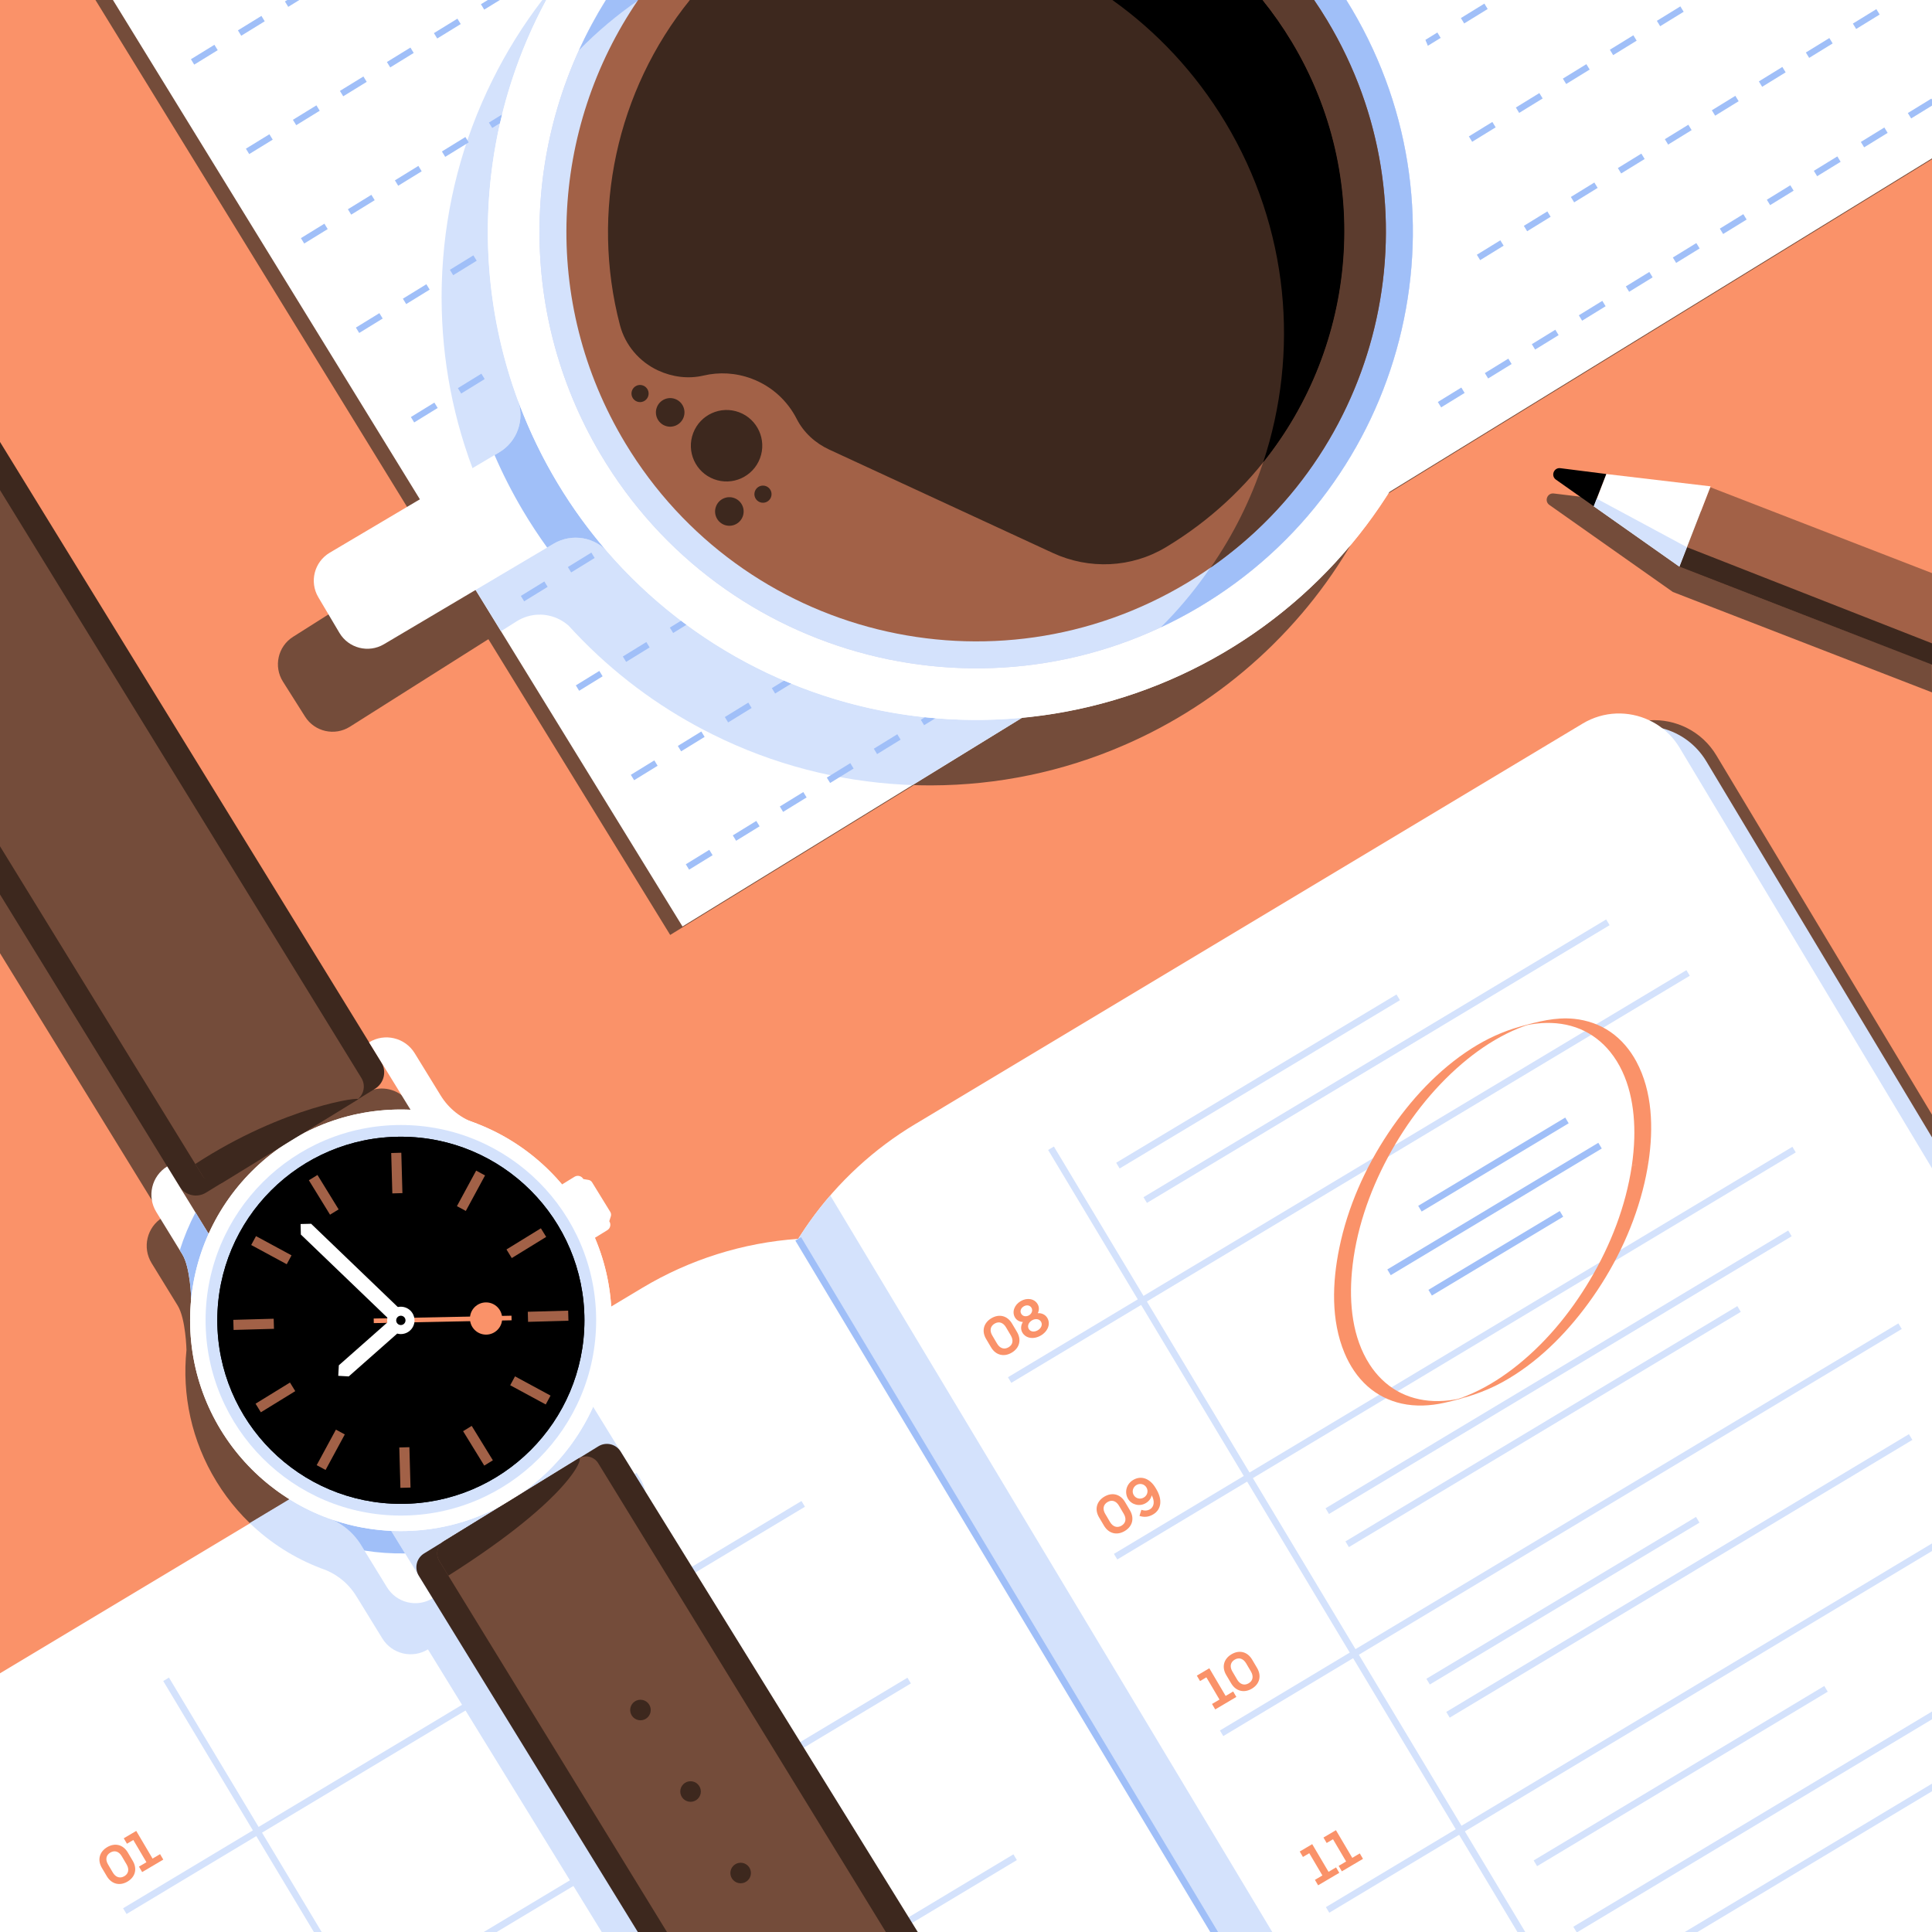 <svg width="520" height="520" viewBox="0 0 520 520" fill="none" xmlns="http://www.w3.org/2000/svg">
<path d="M520 0H0V520H520V0Z" fill="#FA9269"/>
<path d="M169.541 410.514C173.727 407.93 175.032 402.438 172.453 398.242L166.364 388.336L165.448 386.849C164.83 385.84 164.372 384.452 164.029 382.975C163.992 382.814 163.956 382.647 163.92 382.481C163.852 382.148 163.79 381.815 163.727 381.482C163.493 380.146 163.342 378.82 163.244 377.712C163.098 376.043 163.072 374.863 163.072 374.863H163.067C163.909 366.647 162.973 358.212 160.108 350.158C159.208 349.492 158.579 348.442 158.543 347.001C158.491 345.108 158.116 343.247 157.56 341.422C155.204 338.369 152.901 335.286 150.712 332.114L150.01 332.545C143.707 325.047 135.73 319.514 126.984 316.16V316.155C126.958 316.15 126.937 316.139 126.911 316.134C126.485 315.968 126.048 315.806 125.616 315.656C122.205 314.246 119.309 311.792 117.359 308.625L110.354 297.227C108.274 293.842 104.302 292.334 100.641 293.228C99.757 293.441 98.894 293.795 98.077 294.299L97.729 293.727L0 134.758V256.552L43.737 327.699C39.536 330.283 38.225 335.78 40.81 339.981L47.814 351.38C50.014 354.957 50.19 363.36 50.19 363.36V363.366C48.963 375.331 51.516 387.785 58.302 398.824C65.088 409.864 75.046 417.758 86.278 422.068C86.304 422.079 86.325 422.084 86.346 422.094C86.778 422.256 87.209 422.417 87.646 422.573C88.644 422.984 89.601 423.483 90.501 424.07C91.156 424.492 91.775 424.96 92.368 425.464C92.565 425.631 92.758 425.802 92.945 425.979C93.699 426.686 94.396 427.466 95.02 428.303C95.332 428.719 95.623 429.151 95.898 429.603L96.819 431.09L102.908 440.997C105.487 445.198 110.984 446.509 115.185 443.929L111.488 437.908L161.949 520H237.245L169.541 410.514ZM54.891 345.842L47.029 333.055C48.532 335.504 51.735 336.268 54.179 334.76L59.275 331.63L76.794 320.861C66.784 327.049 59.368 335.852 54.891 345.842ZM77.038 320.71L94.567 309.936L99.663 306.805C102.092 305.313 102.861 302.146 101.4 299.702L109.226 312.437C98.285 311.922 87.084 314.569 77.038 320.71ZM165.714 404.337C165.584 404.144 165.448 403.967 165.298 403.801C165.282 403.785 165.272 403.764 165.256 403.749C164.96 403.432 164.622 403.166 164.258 402.958C164.086 402.86 163.909 402.776 163.727 402.704C163.41 402.574 163.082 402.48 162.744 402.428C162.583 402.407 162.427 402.386 162.261 402.381C161.424 402.345 160.566 402.548 159.801 403.021L112.882 431.865C110.843 433.118 110.198 435.776 111.431 437.819L107.77 431.86L104.036 425.787C115.019 426.301 126.266 423.634 136.339 417.44C146.416 411.247 153.873 402.418 158.371 392.382L165.792 404.451C165.766 404.409 165.74 404.373 165.714 404.337Z" fill="#744C3A"/>
<path d="M520 300.019V520H0V457.766L175.276 352.586C175.687 352.341 176.098 352.097 176.509 351.858C182.697 348.265 189.244 345.384 196.03 343.252C200.548 341.827 205.176 340.735 209.872 339.986C210.023 339.96 210.174 339.939 210.33 339.919C212.935 339.513 215.556 339.222 218.197 339.035C218.249 339.029 218.296 339.024 218.348 339.024C218.358 339.019 218.374 339.019 218.384 339.019C222.997 331.646 228.561 324.958 234.915 319.119C239.725 314.688 244.998 310.747 250.64 307.361L432.666 198.125L435.178 196.617C437.928 194.963 440.924 194.069 443.919 193.871C443.919 193.871 443.919 193.871 443.924 193.871C450.996 193.409 458.073 196.82 461.968 203.315L520 300.019Z" fill="#744C3A"/>
<path d="M520 306.124V520H0V457.766L175.276 352.586L175.63 352.373C175.921 352.196 176.218 352.024 176.509 351.858C182.728 348.213 189.327 345.301 196.17 343.163C200.642 341.765 205.223 340.704 209.872 339.986C210.023 339.96 210.174 339.939 210.33 339.919C212.94 339.523 215.571 339.243 218.218 339.066C218.254 339.061 218.291 339.055 218.327 339.055C218.332 339.045 218.338 339.035 218.348 339.024C222.877 331.703 228.358 325.073 234.624 319.296C239.377 314.902 244.582 310.996 250.162 307.647L250.64 307.362L432.666 198.125C437.284 195.359 442.598 194.761 447.45 196.04C452.213 197.293 456.524 200.351 459.274 204.932L520 306.124Z" fill="#D4E2FC"/>
<path d="M326.799 520H0V450.372L172.848 346.648C185.609 338.993 199.997 334.464 214.838 333.434L218.197 339.035L218.218 339.066L326.799 520Z" fill="white"/>
<path d="M169.541 410.514C173.727 407.93 175.032 402.438 172.453 398.242L166.364 388.336L165.448 386.849C164.83 385.84 164.372 384.452 164.029 382.975C163.992 382.814 163.956 382.647 163.92 382.481C163.852 382.148 163.79 381.815 163.727 381.482C163.493 380.146 163.342 378.82 163.244 377.712C163.098 376.043 163.072 374.863 163.072 374.863H163.067C163.795 367.786 163.197 360.547 161.19 353.527L67.21 409.926C72.764 415.298 79.274 419.38 86.278 422.068C86.304 422.079 86.325 422.084 86.346 422.094C86.778 422.255 87.209 422.417 87.646 422.573C88.644 422.984 89.601 423.483 90.501 424.07C91.156 424.492 91.775 424.96 92.368 425.464C92.565 425.63 92.758 425.802 92.945 425.979C93.699 426.686 94.396 427.466 95.02 428.303C95.332 428.719 95.623 429.151 95.898 429.603L96.819 431.09L102.908 440.996C105.487 445.198 110.984 446.508 115.185 443.929L161.949 520H237.245L169.541 410.514Z" fill="#D4E2FC"/>
<path d="M520 314.449V520H326.794L214.838 333.434C215.16 332.92 215.488 332.405 215.821 331.9C216.148 331.391 216.486 330.886 216.829 330.387C217.162 329.893 217.505 329.399 217.849 328.916C217.864 328.9 217.869 328.884 217.88 328.874C221.702 323.476 226.08 318.516 230.937 314.054C235.622 309.738 240.755 305.895 246.251 302.598L425.984 194.745C431.647 191.344 438.365 191.24 443.919 193.872C443.919 193.872 443.919 193.872 443.924 193.872C445.167 194.459 446.347 195.182 447.449 196.04C449.254 197.439 450.829 199.191 452.077 201.266L520 314.449Z" fill="white"/>
<path d="M342.43 520H326.794L214.838 333.434C215.16 332.92 215.488 332.405 215.821 331.9C216.148 331.391 216.486 330.886 216.829 330.387C217.162 329.893 217.505 329.399 217.849 328.916C217.864 328.9 217.869 328.884 217.88 328.874C219.632 326.409 221.499 324.038 223.47 321.76L342.43 520Z" fill="#D4E2FC"/>
<path d="M327.839 520H325.738L214.063 333.897L215.607 332.972L327.839 520Z" fill="#A0BFF8"/>
<path d="M375.87 267.662L300.424 312.953L301.35 314.496L376.796 269.205L375.87 267.662Z" fill="#D4E2FC"/>
<path d="M432.302 247.469L307.772 322.225L308.698 323.767L433.228 249.012L432.302 247.469Z" fill="#D4E2FC"/>
<path d="M481.304 331.195L356.774 405.951L357.7 407.493L482.23 332.738L481.304 331.195Z" fill="#D4E2FC"/>
<path d="M467.61 351.544L362.127 414.866L363.053 416.408L468.537 353.086L467.61 351.544Z" fill="#D4E2FC"/>
<path d="M421.286 300.793L381.712 324.549L382.638 326.092L422.212 302.336L421.286 300.793Z" fill="#A0BFF8"/>
<path d="M430.194 307.579L373.397 341.674L374.323 343.216L431.12 309.121L430.194 307.579Z" fill="#A0BFF8"/>
<path d="M419.811 325.941L384.464 347.16L385.39 348.703L420.737 327.484L419.811 325.941Z" fill="#A0BFF8"/>
<path d="M456.487 408.278L383.912 451.845L384.838 453.387L457.413 409.82L456.487 408.278Z" fill="#D4E2FC"/>
<path d="M513.791 386.007L389.261 460.763L390.187 462.305L514.717 387.55L513.791 386.007Z" fill="#D4E2FC"/>
<path d="M491.013 453.779L412.785 500.74L413.711 502.283L491.939 455.322L491.013 453.779Z" fill="#D4E2FC"/>
<path d="M520 460.652V462.753L424.611 520H424.315L423.462 518.585L520 460.652Z" fill="#D4E2FC"/>
<path d="M453.901 261.118L271.287 370.686L272.191 372.193L454.805 262.625L453.901 261.118Z" fill="#D4E2FC"/>
<path d="M482.428 308.657L299.814 418.225L300.719 419.732L483.333 310.164L482.428 308.657Z" fill="#D4E2FC"/>
<path d="M510.957 356.195L328.343 465.763L329.247 467.27L511.861 357.702L510.957 356.195Z" fill="#D4E2FC"/>
<path d="M520 415.417V417.466L357.776 514.815L356.871 513.307L520 415.417Z" fill="#D4E2FC"/>
<path d="M520 480.069V482.123L456.883 520H453.461L520 480.069Z" fill="#D4E2FC"/>
<path d="M283.655 308.589L410.524 520H408.418L282.11 309.519L283.655 308.589Z" fill="#D4E2FC"/>
<path d="M215.723 404.002L33.13 513.613L34.056 515.156L216.649 405.545L215.723 404.002Z" fill="#D4E2FC"/>
<path d="M245.164 453.102L133.692 520H130.192L244.239 451.557L245.164 453.102Z" fill="#D4E2FC"/>
<path d="M273.692 500.64L241.431 520H237.932L272.766 499.096L273.692 500.64Z" fill="#D4E2FC"/>
<path d="M45.479 451.521L86.575 520H84.474L43.935 452.447L45.479 451.521Z" fill="#D4E2FC"/>
<path d="M164.413 327.356C164.533 326.966 164.481 326.544 164.268 326.201L159.364 318.224C159.151 317.876 158.797 317.642 158.397 317.574L157.009 317.34L156.972 317.283C156.478 316.482 155.433 316.233 154.632 316.727L149.151 320.096L157.986 334.469L163.467 331.1C164.268 330.606 164.517 329.56 164.023 328.76L163.987 328.702L164.413 327.356Z" fill="white"/>
<path d="M100.927 293.051L100.641 293.228L95.831 296.182L60.538 317.876C60.523 317.886 60.512 317.892 60.497 317.902L55.442 321.006C52.998 322.509 49.795 321.75 48.292 319.301L0 240.744V118.945L102.632 285.896C104.135 288.345 103.371 291.548 100.927 293.051Z" fill="#3D281E"/>
<path d="M97.729 293.727C97.427 294.715 96.777 295.599 95.831 296.182L60.538 317.876C60.523 317.886 60.512 317.892 60.497 317.902C58.438 319.134 55.76 318.484 54.501 316.436L0 227.776V131.908L97.271 290.144C97.958 291.262 98.082 292.562 97.729 293.727Z" fill="#744C3A"/>
<path d="M73.278 359.944L45.001 313.945C40.799 316.529 39.489 322.026 42.073 326.222L49.077 337.62C51.277 341.203 51.454 349.606 51.454 349.606L73.278 359.944Z" fill="white"/>
<path d="M51.454 349.606L73.278 359.939L52.619 326.331C50.908 329.597 49.494 333.003 48.391 336.497L49.083 337.62C51.277 341.203 51.454 349.606 51.454 349.606Z" fill="#A0BFF8"/>
<path d="M127.613 326.539L99.335 280.54C103.537 277.956 109.033 279.271 111.613 283.468L118.617 294.866C120.817 298.449 124.233 301.122 128.237 302.396L127.613 326.539Z" fill="white"/>
<path d="M142.511 350.771L170.789 396.77C174.99 394.186 176.301 388.69 173.716 384.493L166.712 373.095C164.512 369.512 164.336 361.109 164.336 361.109L142.511 350.771Z" fill="white"/>
<path d="M88.176 384.176L116.454 430.175C112.252 432.76 106.756 431.444 104.177 427.248L97.172 415.849C94.973 412.266 91.556 409.594 87.552 408.32L88.176 384.176Z" fill="white"/>
<path d="M87.542 408.314C91.546 409.594 94.962 412.266 97.162 415.844L98.077 417.336C101.686 417.908 105.352 418.168 109.028 418.106L88.171 384.176L87.542 408.314Z" fill="#A0BFF8"/>
<path d="M247.015 520H171.668L112.715 424.102C111.457 422.053 112.096 419.37 114.145 418.111L161.065 389.267C163.113 388.008 165.797 388.648 167.055 390.697L247.015 520Z" fill="#3D281E"/>
<path d="M107.895 412.09C139.227 412.09 164.627 386.69 164.627 355.358C164.627 324.026 139.227 298.626 107.895 298.626C76.562 298.626 51.163 324.026 51.163 355.358C51.163 386.69 76.562 412.09 107.895 412.09Z" fill="white"/>
<path d="M107.895 412.09C139.227 412.09 164.627 386.69 164.627 355.358C164.627 324.026 139.227 298.626 107.895 298.626C76.562 298.626 51.163 324.026 51.163 355.358C51.163 386.69 76.562 412.09 107.895 412.09Z" fill="white"/>
<path d="M107.895 407.919C136.924 407.919 160.456 384.386 160.456 355.357C160.456 326.329 136.924 302.796 107.895 302.796C78.866 302.796 55.333 326.329 55.333 355.357C55.333 384.386 78.866 407.919 107.895 407.919Z" fill="#D4E2FC"/>
<path d="M107.895 404.763C135.181 404.763 157.3 382.643 157.3 355.358C157.3 328.072 135.181 305.952 107.895 305.952C80.609 305.952 58.49 328.072 58.49 355.358C58.49 382.643 80.609 404.763 107.895 404.763Z" fill="black"/>
<path d="M107.895 404.763C135.181 404.763 157.3 382.643 157.3 355.358C157.3 328.072 135.181 305.952 107.895 305.952C80.609 305.952 58.49 328.072 58.49 355.358C58.49 382.643 80.609 404.763 107.895 404.763Z" fill="black"/>
<path d="M238.42 520H179.509L118.243 420.129C117.125 418.309 117.692 415.927 119.512 414.809L155.698 392.564C157.518 391.446 159.895 392.018 161.013 393.833L238.42 520Z" fill="#744C3A"/>
<path d="M155.698 392.563L119.512 414.809C117.692 415.927 117.125 418.309 118.243 420.123L120.676 424.086C154.43 402.724 157.347 391.549 155.698 392.563Z" fill="#3D281E"/>
<path d="M96.294 295.953L60.096 318.183C58.276 319.301 55.9 318.729 54.782 316.914L52.562 313.295C76.502 297.664 97.942 294.939 96.294 295.953Z" fill="#3D281E"/>
<path d="M85.45 316.246L83.133 317.67L88.827 326.933L91.144 325.509L85.45 316.246Z" fill="#A26147"/>
<path d="M68.904 332.703L67.61 335.095L77.173 340.269L78.467 337.877L68.904 332.703Z" fill="#A26147"/>
<path d="M62.796 355.238L62.871 357.957L73.74 357.657L73.665 354.938L62.796 355.238Z" fill="#A26147"/>
<path d="M68.784 377.804L70.208 380.121L79.471 374.426L78.047 372.11L68.784 377.804Z" fill="#A26147"/>
<path d="M85.238 394.347L87.63 395.642L92.804 386.079L90.413 384.784L85.238 394.347Z" fill="#A26147"/>
<path d="M107.772 400.457L110.491 400.382L110.191 389.514L107.472 389.589L107.772 400.457Z" fill="#A26147"/>
<path d="M130.339 394.467L132.656 393.043L126.962 383.78L124.645 385.204L130.339 394.467Z" fill="#A26147"/>
<path d="M146.886 378.015L148.18 375.623L138.617 370.448L137.323 372.84L146.886 378.015Z" fill="#A26147"/>
<path d="M152.997 355.479L152.922 352.761L142.054 353.061L142.129 355.779L152.997 355.479Z" fill="#A26147"/>
<path d="M147.006 332.915L145.582 330.598L136.319 336.292L137.743 338.609L147.006 332.915Z" fill="#A26147"/>
<path d="M130.55 316.366L128.158 315.072L122.984 324.635L125.376 325.929L130.55 316.366Z" fill="#A26147"/>
<path d="M108.013 310.261L105.294 310.336L105.595 321.205L108.313 321.13L108.013 310.261Z" fill="#A26147"/>
<path d="M109.278 353.912L107.895 355.358L106.512 356.808L80.974 332.275L80.907 329.446L83.736 329.378L109.278 353.912Z" fill="white"/>
<path d="M137.669 354.122L100.58 354.882L100.605 356.119L137.695 355.359L137.669 354.122Z" fill="#FA9269"/>
<path d="M130.822 359.216C133.217 359.216 135.158 357.274 135.158 354.879C135.158 352.484 133.217 350.542 130.822 350.542C128.427 350.542 126.485 352.484 126.485 354.879C126.485 357.274 128.427 359.216 130.822 359.216Z" fill="#FA9269"/>
<path d="M172.38 463.019C173.908 463.019 175.147 461.78 175.147 460.252C175.147 458.724 173.908 457.486 172.38 457.486C170.852 457.486 169.614 458.724 169.614 460.252C169.614 461.78 170.852 463.019 172.38 463.019Z" fill="#3D281E"/>
<path d="M185.864 484.957C187.391 484.957 188.63 483.718 188.63 482.191C188.63 480.663 187.391 479.424 185.864 479.424C184.336 479.424 183.097 480.663 183.097 482.191C183.097 483.718 184.336 484.957 185.864 484.957Z" fill="#3D281E"/>
<path d="M199.347 506.891C200.875 506.891 202.113 505.652 202.113 504.124C202.113 502.596 200.875 501.358 199.347 501.358C197.819 501.358 196.581 502.596 196.581 504.124C196.581 505.652 197.819 506.891 199.347 506.891Z" fill="#3D281E"/>
<path d="M91.042 370.303L93.865 370.464L106.912 358.935C108.794 359.45 110.77 358.41 111.384 356.538C112.018 354.604 110.968 352.524 109.039 351.889C107.104 351.255 105.024 352.305 104.39 354.234C104.203 354.806 104.166 355.389 104.25 355.945L91.198 367.474L91.042 370.303Z" fill="white"/>
<path d="M107.889 356.637C108.582 356.637 109.143 356.076 109.143 355.384C109.143 354.691 108.582 354.13 107.889 354.13C107.197 354.13 106.636 354.691 106.636 355.384C106.636 356.076 107.197 356.637 107.889 356.637Z" fill="black"/>
<path d="M439.202 313.789C437.585 324.641 433.524 335.088 427.934 344.5C422.521 353.615 415.568 362.008 407.124 368.461C403.354 371.342 399.251 373.838 394.846 375.632C393.822 376.048 392.787 376.428 391.732 376.755C391.487 376.833 391.243 376.906 390.993 376.979C395.788 375.57 394.586 376.048 393.588 376.277C393.468 376.303 393.349 376.334 393.234 376.36C392.699 376.48 392.158 376.589 391.617 376.683C389.709 377.01 387.764 377.161 385.824 377.083C382.372 376.948 378.96 376.059 375.96 374.332C372.98 372.621 370.505 370.141 368.649 367.265C363.964 360.006 363.106 350.823 363.86 342.409C364.827 331.547 368.462 320.959 373.61 311.391C378.674 301.969 385.341 293.259 393.489 286.296C397.166 283.155 401.17 280.374 405.501 278.216C407.576 277.181 409.729 276.291 411.944 275.61C412.053 275.579 412.157 275.543 412.266 275.511C412.298 275.501 412.329 275.491 412.36 275.486C412.984 275.309 412.573 275.418 411.122 275.813C410.654 275.938 410.192 276.063 409.724 276.187C409.802 276.167 409.885 276.146 409.968 276.13C410.072 276.104 410.176 276.083 410.28 276.057C410.842 275.933 411.408 275.818 411.975 275.725C412.942 275.563 413.915 275.444 414.892 275.376C418.46 275.137 422.084 275.61 425.386 277.009C428.511 278.335 431.241 280.457 433.373 283.093C438.594 289.546 440.092 298.287 439.868 306.379C439.795 308.849 439.561 311.329 439.202 313.789C439.218 313.669 441.267 313.258 441.47 313.206C442 313.066 442.536 312.92 443.066 312.769C443.144 312.749 443.716 312.629 443.721 312.577C445.026 303.654 444.792 293.836 440.43 285.719C438.745 282.578 436.405 279.781 433.462 277.747C430.555 275.74 427.154 274.57 423.649 274.217C418.652 273.717 413.878 274.976 409.11 276.312C404.498 277.602 400.166 279.599 396.131 282.167C387.083 287.934 379.595 296.067 373.672 304.949C367.427 314.314 362.731 324.87 360.469 335.92C358.582 345.139 358.186 355.326 361.878 364.171C363.288 367.546 365.336 370.682 368.082 373.121C370.687 375.435 373.859 377.026 377.255 377.775C381.056 378.612 385.013 378.399 388.794 377.551C394.202 376.345 399.469 374.712 404.336 372.034C413.556 366.964 421.257 359.294 427.44 350.859C434.132 341.733 439.27 331.344 442.12 320.382C442.79 317.808 443.326 315.203 443.716 312.572C443.7 312.691 441.657 313.102 441.449 313.154C440.918 313.295 440.383 313.44 439.852 313.591C439.78 313.617 439.213 313.731 439.202 313.789Z" fill="#FA9269"/>
<path d="M381.706 79.404V79.721C381.706 80.48 381.701 81.24 381.685 81.999C381.68 82.43 381.675 82.862 381.664 83.294C381.654 83.725 381.638 84.157 381.623 84.588C381.597 85.348 381.566 86.107 381.524 86.866C381.519 86.97 381.513 87.074 381.508 87.178C380.567 104.64 376.137 122.065 368.025 138.372C361.707 151.138 353.257 162.968 342.82 173.295C342.633 173.488 342.441 173.675 342.248 173.862C341.78 174.32 341.307 174.772 340.834 175.224C340.361 175.677 339.882 176.124 339.404 176.566C339.206 176.748 339.009 176.93 338.806 177.112C327.969 187.008 315.728 194.844 302.666 200.507C285.964 207.787 268.33 211.328 250.838 211.385H250.526C249.766 211.39 249.007 211.38 248.248 211.37C247.816 211.364 247.385 211.354 246.953 211.344C246.522 211.333 246.09 211.318 245.653 211.302C244.899 211.276 244.14 211.245 243.386 211.208C243.277 211.203 243.173 211.193 243.064 211.188C225.607 210.246 208.182 205.821 191.88 197.709C179.114 191.391 167.279 182.941 156.946 172.505L156.385 171.928C155.927 171.46 155.47 170.992 155.022 170.513C155.012 170.508 155.002 170.498 154.991 170.487L154.939 170.43C154.513 169.983 154.097 169.536 153.681 169.088C153.499 168.886 153.317 168.688 153.135 168.49C153.13 168.485 153.13 168.485 153.13 168.485C150.072 165.693 145.787 164.752 141.903 165.927C140.915 166.223 139.948 166.66 139.038 167.237L94.177 195.598C90.095 198.177 84.687 196.96 82.108 192.878L76.159 183.466C73.575 179.384 74.792 173.976 78.879 171.397L117.026 147.274L123.687 143.068C124.878 142.308 125.897 141.367 126.719 140.296C127.124 139.76 127.488 139.194 127.795 138.601C128.258 137.712 128.606 136.77 128.825 135.793C129.017 134.945 129.121 134.072 129.121 133.193C129.121 131.721 128.846 130.239 128.263 128.809C121.982 113.168 118.914 96.782 118.862 80.522C118.862 80.418 118.856 80.314 118.856 80.205C118.856 79.446 118.867 78.686 118.877 77.927C118.882 77.496 118.893 77.064 118.903 76.632C118.914 76.201 118.929 75.769 118.945 75.338C118.971 74.578 119.002 73.819 119.038 73.06C119.044 72.956 119.049 72.857 119.059 72.753C120 55.286 124.431 37.851 132.548 21.544C136.282 13.998 140.764 6.776 145.959 0H354.598C361.187 8.585 366.616 17.867 370.838 27.607C378.108 44.299 381.649 61.922 381.706 79.404Z" fill="#744C3A"/>
<path d="M520 0V42.864L180.383 251.638L25.693 0H520Z" fill="#744C3A"/>
<path d="M520 0V42.624L183.695 249.366L30.399 0H520Z" fill="white"/>
<path d="M381.706 79.404V79.721C381.706 80.48 381.701 81.24 381.685 81.999C381.68 82.43 381.675 82.862 381.664 83.294C381.654 83.725 381.638 84.157 381.623 84.588C381.597 85.348 381.566 86.107 381.524 86.866C381.519 86.97 381.514 87.074 381.508 87.178C380.63 103.47 376.714 119.73 369.6 135.086L245.617 211.302C244.873 211.276 244.13 211.245 243.386 211.208C243.277 211.203 243.173 211.193 243.064 211.188C225.607 210.246 208.182 205.821 191.88 197.709C179.114 191.391 167.279 182.941 156.946 172.505L156.385 171.928C155.927 171.46 155.47 170.992 155.022 170.513C155.012 170.508 155.002 170.498 154.991 170.487L154.939 170.43C154.513 169.983 154.097 169.536 153.681 169.088C153.499 168.886 153.317 168.688 153.135 168.49C153.13 168.485 153.13 168.485 153.13 168.485C150.072 165.693 145.787 164.752 141.903 165.927C140.915 166.223 139.948 166.66 139.038 167.237L134.841 169.889L119.844 145.496L123.687 143.068C124.878 142.308 125.897 141.367 126.719 140.296C127.124 139.76 127.488 139.194 127.795 138.601C128.258 137.712 128.606 136.77 128.825 135.793C129.017 134.945 129.121 134.072 129.121 133.193C129.121 131.721 128.846 130.239 128.263 128.809C121.982 113.168 118.914 96.782 118.862 80.522C118.862 80.418 118.856 80.314 118.856 80.205C118.856 79.446 118.867 78.686 118.877 77.927C118.882 77.496 118.893 77.064 118.903 76.632C118.914 76.201 118.929 75.769 118.945 75.338C118.971 74.578 119.002 73.819 119.038 73.06C119.044 72.956 119.049 72.857 119.059 72.753C120 55.286 124.431 37.851 132.548 21.544C136.282 13.998 140.764 6.776 145.959 0H354.598C361.187 8.585 366.616 17.867 370.838 27.607C378.108 44.299 381.649 61.922 381.706 79.404Z" fill="#D4E2FC"/>
<path d="M185.474 234.073L184.584 232.622L190.908 228.732L191.797 230.183L185.474 234.073ZM198.125 226.294L197.236 224.843L203.559 220.953L204.448 222.404L198.125 226.294ZM210.777 218.52L209.888 217.069L216.211 213.179L217.1 214.63L210.777 218.52ZM223.428 210.74L222.539 209.29L228.862 205.4L229.752 206.851L223.428 210.74ZM236.075 202.966L235.186 201.516L241.509 197.626L242.398 199.077L236.075 202.966ZM248.726 195.187L247.837 193.736L254.16 189.847L255.05 191.298L248.726 195.187ZM261.378 187.413L260.489 185.962L266.812 182.073L267.701 183.524L261.378 187.413ZM274.03 179.634L273.14 178.183L279.464 174.294L280.353 175.744L274.03 179.634ZM286.681 171.86L285.792 170.409L292.115 166.52L293.004 167.97L286.681 171.86ZM299.328 164.081L298.438 162.63L304.762 158.74L305.651 160.191L299.328 164.081ZM311.979 156.307L311.09 154.856L317.413 150.966L318.302 152.417L311.979 156.307ZM324.631 148.528L323.742 147.077L330.065 143.187L330.954 144.638L324.631 148.528ZM337.282 140.754L336.393 139.303L342.716 135.413L343.606 136.864L337.282 140.754ZM349.929 132.974L349.04 131.524L355.363 127.634L356.252 129.085L349.929 132.974ZM362.58 125.2L361.691 123.75L368.014 119.86L368.904 121.311L362.58 125.2ZM375.232 117.421L374.343 115.97L380.666 112.081L381.555 113.532L375.232 117.421ZM387.884 109.647L386.994 108.196L393.318 104.307L394.207 105.758L387.884 109.647ZM400.535 101.868L399.646 100.417L405.969 96.528L406.858 97.978L400.535 101.868ZM413.182 94.089L412.292 92.638L418.616 88.748L419.505 90.199L413.182 94.089ZM425.833 86.315L424.944 84.864L431.267 80.974L432.156 82.425L425.833 86.315ZM438.485 78.536L437.596 77.085L443.919 73.195L444.808 74.646L438.485 78.536ZM451.136 70.762L450.247 69.311L456.57 65.421L457.46 66.872L451.136 70.762ZM463.783 62.982L462.894 61.532L469.217 57.642L470.106 59.093L463.783 62.982ZM476.434 55.208L475.545 53.758L481.868 49.868L482.758 51.319L476.434 55.208ZM489.086 47.429L488.197 45.978L494.52 42.094L495.409 43.545L489.086 47.429ZM501.738 39.655L500.848 38.204L507.172 34.315L508.061 35.766L501.738 39.655ZM520 28.428L514.389 31.876L513.495 30.425L519.823 26.541L520 26.827V28.428Z" fill="#A0BFF8"/>
<path d="M170.675 209.997L169.786 208.546L176.109 204.657L176.998 206.107L170.675 209.997ZM183.326 202.223L182.437 200.772L188.76 196.883L189.65 198.333L183.326 202.223ZM195.978 194.444L195.089 192.993L201.412 189.103L202.301 190.554L195.978 194.444ZM208.63 186.665L207.74 185.214L214.064 181.324L214.953 182.775L208.63 186.665ZM221.276 178.891L220.387 177.44L226.71 173.55L227.599 175.001L221.276 178.891ZM233.928 171.111L233.038 169.661L239.362 165.771L240.251 167.222L233.928 171.111ZM246.579 163.337L245.69 161.887L252.013 157.997L252.902 159.448L246.579 163.337ZM259.231 155.558L258.342 154.107L264.665 150.218L265.554 151.669L259.231 155.558ZM271.882 147.784L270.993 146.333L277.316 142.444L278.206 143.895L271.882 147.784ZM284.529 140.005L283.64 138.554L289.963 134.665L290.852 136.115L284.529 140.005ZM297.18 132.231L296.291 130.78L302.614 126.891L303.504 128.341L297.18 132.231ZM309.832 124.452L308.943 123.001L315.266 119.111L316.155 120.562L309.832 124.452ZM322.484 116.678L321.594 115.227L327.918 111.337L328.807 112.788L322.484 116.678ZM335.13 108.899L334.241 107.448L340.564 103.558L341.453 105.009L335.13 108.899ZM347.782 101.125L346.892 99.674L353.216 95.784L354.105 97.235L347.782 101.125ZM360.433 93.345L359.544 91.895L365.867 88.005L366.756 89.456L360.433 93.345ZM373.085 85.571L372.196 84.121L378.519 80.231L379.408 81.682L373.085 85.571ZM385.731 77.792L384.842 76.341L391.165 72.452L392.054 73.903L385.731 77.792ZM398.383 70.018L397.494 68.567L403.817 64.678L404.706 66.129L398.383 70.018ZM411.034 62.239L410.145 60.788L416.468 56.899L417.358 58.349L411.034 62.239ZM423.686 54.465L422.797 53.014L429.12 49.125L430.009 50.575L423.686 54.465ZM436.338 46.686L435.448 45.235L441.772 41.345L442.661 42.796L436.338 46.686ZM448.984 38.912L448.095 37.461L454.418 33.571L455.307 35.022L448.984 38.912ZM461.636 31.133L460.746 29.682L467.07 25.792L467.959 27.243L461.636 31.133ZM474.287 23.359L473.398 21.908L479.721 18.018L480.61 19.469L474.287 23.359ZM486.939 15.579L486.05 14.129L492.373 10.239L493.262 11.69L486.939 15.579ZM499.59 7.8L498.701 6.349L505.024 2.46L505.914 3.911L499.59 7.8Z" fill="#A0BFF8"/>
<path d="M155.876 185.921L154.986 184.47L161.31 180.58L162.199 182.031L155.876 185.921ZM168.527 178.147L167.638 176.696L173.961 172.806L174.85 174.257L168.527 178.147ZM181.179 170.368L180.29 168.917L186.613 165.027L187.502 166.478L181.179 170.368ZM193.825 162.594L192.936 161.143L199.259 157.253L200.148 158.704L193.825 162.594ZM206.477 154.814L205.588 153.364L211.911 149.474L212.8 150.925L206.477 154.814ZM219.128 147.04L218.239 145.59L224.562 141.7L225.452 143.151L219.128 147.04ZM231.78 139.261L230.891 137.81L237.214 133.921L238.103 135.372L231.78 139.261ZM244.432 131.487L243.542 130.036L249.866 126.147L250.755 127.598L244.432 131.487ZM257.078 123.708L256.189 122.257L262.512 118.368L263.401 119.818L257.078 123.708ZM269.73 115.929L268.84 114.478L275.164 110.588L276.053 112.039L269.73 115.929ZM282.381 108.155L281.492 106.704L287.815 102.814L288.704 104.265L282.381 108.155ZM295.033 100.376L294.144 98.925L300.467 95.035L301.356 96.486L295.033 100.376ZM307.679 92.602L306.79 91.151L313.113 87.261L314.002 88.712L307.679 92.602ZM320.331 84.822L319.442 83.372L325.765 79.482L326.654 80.933L320.331 84.822ZM332.982 77.048L332.093 75.598L338.416 71.708L339.306 73.159L332.982 77.048ZM345.634 69.269L344.745 67.818L351.068 63.929L351.957 65.38L345.634 69.269ZM358.286 61.495L357.396 60.044L363.72 56.155L364.609 57.606L358.286 61.495ZM370.932 53.716L370.043 52.265L376.366 48.376L377.255 49.826L370.932 53.716ZM383.584 45.942L382.694 44.491L389.018 40.602L389.907 42.052L383.584 45.942ZM396.235 38.163L395.346 36.712L401.669 32.822L402.558 34.273L396.235 38.163ZM408.887 30.389L407.998 28.938L414.321 25.048L415.21 26.499L408.887 30.389ZM421.538 22.61L420.649 21.159L426.972 17.269L427.862 18.72L421.538 22.61ZM434.185 14.836L433.296 13.385L439.619 9.495L440.508 10.946L434.185 14.836ZM446.836 7.056L445.947 5.606L452.27 1.716L453.16 3.167L446.836 7.056Z" fill="#A0BFF8"/>
<path d="M141.076 161.845L140.187 160.394L146.51 156.504L147.399 157.955L141.076 161.845ZM153.728 154.071L152.839 152.62L159.162 148.73L160.051 150.181L153.728 154.071ZM166.379 146.292L165.49 144.841L171.813 140.951L172.703 142.402L166.379 146.292ZM179.026 138.518L178.137 137.067L184.46 133.177L185.349 134.628L179.026 138.518ZM191.677 130.738L190.788 129.288L197.111 125.398L198.001 126.849L191.677 130.738ZM204.329 122.964L203.44 121.514L209.763 117.624L210.652 119.075L204.329 122.964ZM216.981 115.185L216.091 113.734L222.415 109.845L223.304 111.296L216.981 115.185ZM229.627 107.411L228.738 105.96L235.061 102.071L235.95 103.522L229.627 107.411ZM242.279 99.632L241.389 98.181L247.713 94.292L248.602 95.742L242.279 99.632ZM254.93 91.858L254.041 90.407L260.364 86.518L261.253 87.968L254.93 91.858ZM267.582 84.079L266.693 82.628L273.016 78.738L273.905 80.189L267.582 84.079ZM280.233 76.305L279.344 74.854L285.667 70.964L286.557 72.415L280.233 76.305ZM292.88 68.526L291.991 67.075L298.314 63.185L299.203 64.636L292.88 68.526ZM305.531 60.752L304.642 59.301L310.965 55.411L311.855 56.862L305.531 60.752ZM318.183 52.972L317.294 51.522L323.617 47.632L324.506 49.083L318.183 52.972ZM330.835 45.198L329.945 43.748L336.269 39.858L337.158 41.309L330.835 45.198ZM343.486 37.419L342.597 35.968L348.92 32.079L349.809 33.53L343.486 37.419ZM356.133 29.645L355.243 28.194L361.567 24.305L362.456 25.756L356.133 29.645ZM368.784 21.866L367.895 20.415L374.218 16.526L375.107 17.976L368.784 21.866ZM381.436 14.087L380.547 12.636L386.87 8.746L387.759 10.197L381.436 14.087ZM394.087 6.313L393.198 4.862L399.521 0.972L400.411 2.423L394.087 6.313Z" fill="#A0BFF8"/>
<path d="M126.277 137.774L125.388 136.323L131.711 132.434L132.6 133.884L126.277 137.774ZM138.928 129.995L138.039 128.544L144.362 124.654L145.252 126.105L138.928 129.995ZM151.575 122.221L150.686 120.77L157.009 116.88L157.898 118.331L151.575 122.221ZM164.226 114.442L163.337 112.991L169.66 109.101L170.55 110.552L164.226 114.442ZM176.878 106.668L175.989 105.217L182.312 101.327L183.201 102.778L176.878 106.668ZM189.53 98.888L188.64 97.438L194.964 93.548L195.853 94.999L189.53 98.888ZM202.181 91.109L201.292 89.658L207.615 85.769L208.504 87.22L202.181 91.109ZM214.828 83.335L213.938 81.884L220.262 77.995L221.151 79.446L214.828 83.335ZM227.479 75.556L226.59 74.105L232.913 70.216L233.802 71.666L227.479 75.556ZM240.131 67.782L239.242 66.331L245.565 62.442L246.454 63.892L240.131 67.782ZM252.782 60.003L251.893 58.552L258.216 54.662L259.106 56.113L252.782 60.003ZM265.429 52.229L264.54 50.778L270.863 46.888L271.752 48.339L265.429 52.229ZM278.08 44.45L277.191 42.999L283.514 39.109L284.404 40.56L278.08 44.45ZM290.732 36.676L289.843 35.225L296.166 31.335L297.055 32.786L290.732 36.676ZM303.384 28.896L302.494 27.446L308.818 23.556L309.707 25.007L303.384 28.896ZM316.035 21.122L315.146 19.672L321.469 15.782L322.358 17.233L316.035 21.122ZM328.682 13.343L327.792 11.892L334.116 8.003L335.005 9.454L328.682 13.343ZM341.333 5.569L340.444 4.118L346.767 0.229L347.656 1.68L341.333 5.569Z" fill="#A0BFF8"/>
<path d="M111.478 113.698L110.589 112.247L116.912 108.358L117.801 109.808L111.478 113.698ZM124.13 105.919L123.24 104.468L129.564 100.578L130.453 102.029L124.13 105.919ZM136.776 98.145L135.887 96.694L142.21 92.804L143.099 94.255L136.776 98.145ZM149.428 90.366L148.538 88.915L154.862 85.025L155.751 86.476L149.428 90.366ZM162.079 82.592L161.19 81.141L167.513 77.251L168.402 78.702L162.079 82.592ZM174.731 74.812L173.842 73.362L180.165 69.472L181.054 70.923L174.731 74.812ZM187.377 67.038L186.488 65.588L192.811 61.698L193.7 63.149L187.377 67.038ZM200.029 59.259L199.14 57.808L205.463 53.919L206.352 55.37L200.029 59.259ZM212.68 51.485L211.791 50.034L218.114 46.145L219.004 47.596L212.68 51.485ZM225.332 43.706L224.443 42.255L230.766 38.366L231.655 39.816L225.332 43.706ZM237.984 35.932L237.094 34.481L243.418 30.592L244.307 32.042L237.984 35.932ZM250.63 28.153L249.741 26.702L256.064 22.812L256.953 24.263L250.63 28.153ZM263.282 20.374L262.392 18.923L268.716 15.033L269.605 16.484L263.282 20.374ZM275.933 12.6L275.044 11.149L281.367 7.259L282.256 8.71L275.933 12.6Z" fill="#A0BFF8"/>
<path d="M96.679 89.622L95.79 88.171L102.113 84.282L103.002 85.732L96.679 89.622ZM109.325 81.843L108.436 80.392L114.759 76.502L115.648 77.953L109.325 81.843ZM121.977 74.069L121.088 72.618L127.411 68.728L128.3 70.179L121.977 74.069ZM134.628 66.29L133.739 64.839L140.062 60.949L140.952 62.4L134.628 66.29ZM147.28 58.516L146.391 57.065L152.714 53.175L153.603 54.626L147.28 58.516ZM159.932 50.736L159.042 49.286L165.36 45.401L166.25 46.852L159.932 50.736ZM172.578 42.962L171.689 41.512L178.012 37.622L178.901 39.073L172.578 42.962ZM185.23 35.183L184.34 33.732L190.664 29.843L191.553 31.294L185.23 35.183ZM197.881 27.409L196.992 25.958L203.315 22.069L204.204 23.52L197.881 27.409ZM210.533 19.63L209.644 18.179L215.967 14.29L216.856 15.74L210.533 19.63ZM223.179 11.856L222.29 10.405L228.613 6.516L229.502 7.966L223.179 11.856Z" fill="#A0BFF8"/>
<path d="M81.879 65.546L80.99 64.095L87.313 60.206L88.203 61.656L81.879 65.546ZM94.526 57.772L93.637 56.321L99.96 52.432L100.849 53.882L94.526 57.772ZM107.177 49.993L106.288 48.542L112.611 44.652L113.501 46.103L107.177 49.993ZM119.829 42.219L118.94 40.768L125.263 36.878L126.152 38.329L119.829 42.219ZM132.481 34.44L131.591 32.989L137.915 29.099L138.804 30.55L132.481 34.44ZM145.127 26.66L144.238 25.21L150.561 21.32L151.45 22.771L145.127 26.66ZM157.779 18.886L156.889 17.436L163.213 13.546L164.102 14.997L157.779 18.886ZM170.43 11.107L169.541 9.656L175.864 5.767L176.753 7.218L170.43 11.107Z" fill="#A0BFF8"/>
<path d="M131.29 0L129.439 1.139L130.328 2.59L134.54 0H131.29ZM123.116 5.023L116.787 8.913L117.682 10.364L124.005 6.474L123.116 5.023ZM110.464 12.802L104.136 16.692L105.03 18.143L111.353 14.253L110.464 12.802ZM97.812 20.582L91.489 24.466L92.378 25.917L98.702 22.032L97.812 20.582ZM85.161 28.356L78.838 32.245L79.727 33.696L86.055 29.806L85.161 28.356ZM72.509 36.135L66.186 40.019L67.075 41.47L73.404 37.586L72.509 36.135Z" fill="#A0BFF8"/>
<path d="M52.276 17.394L51.387 15.943L57.71 12.054L58.599 13.504L52.276 17.394ZM64.928 9.62L64.038 8.169L70.362 4.28L71.251 5.73L64.928 9.62ZM77.319 0L76.685 0.39L77.579 1.841L80.574 0H77.319Z" fill="#A0BFF8"/>
<path d="M88.749 148.761L134.358 121.742C139.225 118.862 141.321 112.902 139.34 107.604L164.872 150.082L163.962 148.975C160.306 144.529 153.952 143.416 149.001 146.349L103.34 173.394C99.18 175.859 93.814 174.481 91.349 170.326L85.676 160.748C83.216 156.593 84.589 151.226 88.749 148.761Z" fill="white"/>
<path d="M163.961 148.98L164.871 150.088L139.339 107.609C141.326 112.908 139.225 118.862 134.358 121.748L133.11 122.486C135.299 127.546 137.831 132.522 140.712 137.384C142.766 140.847 144.955 144.175 147.264 147.378L149.001 146.349C153.951 143.416 160.306 144.534 163.961 148.98Z" fill="#A0BFF8"/>
<path d="M367.869 141.19C324.324 199.254 241.951 211.026 183.888 167.476C131.139 127.915 116.6 56.311 147.03 0H378.456C401.96 43.696 399.589 98.894 367.869 141.19Z" fill="white"/>
<path d="M329.712 175.412C267.265 212.399 186.655 191.766 149.667 129.319C125.315 88.208 125.939 39.224 147.031 0H378.42C411.752 61.745 390.619 139.334 329.712 175.412Z" fill="white"/>
<path d="M322.629 163.457C266.786 196.539 194.699 178.079 161.622 122.236C138.461 83.132 140.567 36.062 163.083 0H362.357C362.862 0.806 363.361 1.622 363.85 2.449C396.927 58.297 378.472 130.38 322.629 163.457Z" fill="#D2D7F0"/>
<path d="M322.629 163.457C266.786 196.539 194.699 178.079 161.622 122.236C138.461 83.132 140.567 36.062 163.083 0H362.357C362.862 0.806 363.361 1.622 363.85 2.449C396.927 58.297 378.472 130.38 322.629 163.457Z" fill="#D4E2FC"/>
<path d="M171.902 0C166.042 4.035 160.68 8.564 155.85 13.489C157.966 8.856 160.384 4.347 163.098 0H171.902Z" fill="#A0BFF8"/>
<path d="M322.629 163.457C319.291 165.438 315.89 167.227 312.442 168.839C347.631 133.848 355.81 78.151 329.046 33.758C320.715 19.942 309.837 8.611 297.373 0H362.357C362.861 0.806 363.361 1.622 363.849 2.449C396.927 58.297 378.472 130.38 322.629 163.457Z" fill="#A0BFF8"/>
<path d="M319.67 156.78C267.519 188.224 199.748 171.434 168.303 119.283C145.278 81.099 148.112 34.544 171.746 0H353.689C354.895 1.758 356.055 3.562 357.167 5.408C388.617 57.564 371.826 125.33 319.67 156.78Z" fill="#A26147"/>
<path d="M313.914 147.222C313.862 147.254 313.805 147.285 313.753 147.316C304.533 152.849 293.135 153.348 283.374 148.834L223.163 120.994C219.435 119.267 216.294 116.412 214.433 112.752C211.983 107.942 207.803 103.99 202.353 101.936C198.032 100.308 193.529 100.1 189.348 101.083C185.255 102.045 180.95 101.478 177.133 99.715C174.601 98.545 172.385 96.84 170.628 94.754C168.865 92.669 167.565 90.204 166.858 87.506C158.871 57.013 166 24.367 185.677 0H339.799C342.639 3.52 345.249 7.249 347.615 11.17C375.83 57.97 360.714 119.007 313.914 147.222Z" fill="#3D281E"/>
<path d="M325.843 152.766C331.932 144.004 336.669 134.456 339.976 124.457C365.259 92.955 369.653 47.72 347.615 11.17C347.319 10.681 347.022 10.192 346.716 9.708C346.497 9.36 346.279 9.012 346.055 8.668C345.66 8.055 345.26 7.446 344.849 6.843C344.641 6.531 344.433 6.219 344.209 5.907C344.027 5.632 343.835 5.356 343.637 5.086C343.523 4.924 343.408 4.763 343.294 4.602C343.096 4.321 342.894 4.04 342.691 3.765C342.426 3.401 342.16 3.037 341.885 2.678C341.557 2.236 341.224 1.799 340.881 1.368C340.855 1.331 340.829 1.3 340.803 1.269C340.476 0.842 340.143 0.426 339.81 0.01C339.805 0.005 339.805 0.005 339.8 0H353.689C354.895 1.758 356.055 3.562 357.168 5.408C387.338 55.442 373.106 119.85 325.843 152.766Z" fill="#5C3C2E"/>
<path d="M339.976 124.457C349.742 94.957 347.043 61.532 329.743 32.833C321.709 19.51 311.304 8.492 299.396 0H339.8C342.639 3.52 345.249 7.249 347.615 11.17C369.653 47.72 365.259 92.955 339.976 124.457Z" fill="black"/>
<path d="M204.55 123.352C206.421 118.38 203.911 112.834 198.944 110.964C193.977 109.095 188.434 111.611 186.562 116.583C184.691 121.556 187.201 127.102 192.168 128.971C197.135 130.84 202.678 128.325 204.55 123.352Z" fill="#3D281E"/>
<path d="M183.981 112.349C184.729 110.36 183.726 108.142 181.74 107.395C179.753 106.647 177.536 107.654 176.788 109.643C176.039 111.632 177.043 113.85 179.029 114.597C181.015 115.345 183.232 114.338 183.981 112.349Z" fill="#3D281E"/>
<path d="M207.516 133.821C207.965 132.628 207.361 131.297 206.168 130.847C204.975 130.398 203.643 131.002 203.194 132.195C202.745 133.389 203.348 134.72 204.542 135.169C205.735 135.618 207.067 135.015 207.516 133.821Z" fill="#3D281E"/>
<path d="M174.431 106.734C174.88 105.541 174.277 104.209 173.084 103.76C171.89 103.311 170.559 103.915 170.11 105.108C169.66 106.301 170.264 107.633 171.457 108.082C172.651 108.531 173.982 107.928 174.431 106.734Z" fill="#3D281E"/>
<path d="M199.905 139.02C200.654 137.031 199.65 134.812 197.664 134.065C195.678 133.317 193.461 134.324 192.712 136.313C191.964 138.302 192.967 140.52 194.953 141.267C196.94 142.015 199.157 141.009 199.905 139.02Z" fill="#3D281E"/>
<path d="M519.901 161.476L520 186.352L450.258 159.333L417.019 135.907C415.568 134.883 416.452 132.6 418.215 132.824L458.645 137.712L519.901 161.476Z" fill="#744C3A"/>
<path d="M460.32 131.134L452.021 152.521L520 178.859V154.253L460.32 131.134Z" fill="#A26147"/>
<path d="M428.958 136.271L452.02 152.521L460.408 130.9L432.333 127.582L428.958 136.271Z" fill="white"/>
<path d="M419.978 126.012C418.215 125.788 417.331 128.071 418.782 129.095L428.958 136.266L432.328 127.577L419.978 126.012Z" fill="black"/>
<path d="M452.021 152.521L454.054 147.285L520 173.155V178.896L452.021 152.521Z" fill="#3D281E"/>
<path d="M454.054 147.285L429.759 134.217L428.958 136.271L452.02 152.521L454.054 147.285Z" fill="#D4E2FC"/>
<path d="M27.414 502.731C26.166 500.62 26.738 498.41 28.85 497.162C30.961 495.914 33.15 496.481 34.403 498.602L35.734 500.854C36.988 502.981 36.431 505.18 34.32 506.428C32.209 507.676 29.999 507.104 28.746 504.978L27.414 502.731ZM32.781 499.616C32.016 498.316 30.862 497.932 29.702 498.618C28.543 499.304 28.309 500.506 29.073 501.8L30.358 503.979C31.122 505.279 32.297 505.669 33.457 504.983C34.616 504.296 34.835 503.106 34.065 501.795L32.781 499.616Z" fill="#FA9269"/>
<path d="M43.95 500.511L38.261 503.87L37.398 502.404L39.411 501.218L35.88 495.233L34.174 496.242L33.311 494.775L36.67 492.794L41.059 500.24L43.082 499.044L43.95 500.511Z" fill="#FA9269"/>
<path d="M265.403 360.37C264.155 358.259 264.727 356.049 266.838 354.801C268.949 353.553 271.138 354.12 272.391 356.242L273.723 358.493C274.976 360.62 274.419 362.82 272.308 364.068C270.197 365.316 267.987 364.743 266.734 362.622L265.403 360.37ZM270.774 357.256C270.01 355.956 268.855 355.571 267.696 356.257C266.536 356.938 266.302 358.145 267.067 359.44L268.351 361.618C269.115 362.918 270.291 363.308 271.45 362.622C272.61 361.941 272.828 360.745 272.059 359.434L270.774 357.256Z" fill="#FA9269"/>
<path d="M280.16 359.44C278.252 360.568 276.115 360.266 275.179 358.675C274.654 357.786 274.747 356.699 275.309 355.815C274.425 355.774 273.634 355.363 273.182 354.598C272.319 353.132 272.979 351.234 274.711 350.21C276.442 349.185 278.413 349.534 279.276 351C279.729 351.764 279.713 352.664 279.328 353.444C280.368 353.376 281.356 353.824 281.882 354.718C282.823 356.304 282.069 358.311 280.16 359.44ZM274.872 353.616C275.283 354.318 276.198 354.463 276.962 354.016C277.711 353.574 278.039 352.695 277.623 351.993C277.212 351.291 276.318 351.151 275.543 351.608C274.752 352.076 274.456 352.919 274.872 353.616ZM276.905 357.703C277.358 358.467 278.392 358.592 279.334 358.036C280.264 357.49 280.654 356.517 280.202 355.753C279.734 354.962 278.678 354.832 277.763 355.373C276.832 355.924 276.437 356.912 276.905 357.703Z" fill="#FA9269"/>
<path d="M295.807 408.387C294.559 406.276 295.131 404.066 297.242 402.818C299.353 401.57 301.543 402.137 302.796 404.258L304.127 406.51C305.38 408.637 304.824 410.836 302.713 412.084C300.601 413.332 298.391 412.76 297.138 410.633L295.807 408.387ZM301.179 405.272C300.414 403.972 299.26 403.587 298.1 404.274C296.941 404.96 296.707 406.161 297.471 407.456L298.755 409.635C299.52 410.935 300.695 411.325 301.855 410.639C303.014 409.952 303.233 408.761 302.463 407.451L301.179 405.272Z" fill="#FA9269"/>
<path d="M311.048 400.509L311.246 400.842C312.92 403.681 312.593 406.297 310.367 407.607C309.145 408.33 307.944 408.418 306.691 408.008L307.2 406.37C308.022 406.656 308.817 406.635 309.54 406.208C310.596 405.584 310.882 404.092 309.987 402.459C309.79 403.348 309.249 404.061 308.37 404.581C306.727 405.548 304.564 405.023 303.617 403.421C302.567 401.638 303.17 399.412 305.006 398.325C307.153 397.056 309.514 397.914 311.048 400.509ZM305.141 402.397C305.703 403.354 306.899 403.629 307.866 403.057C308.807 402.501 309.145 401.326 308.578 400.369C308.022 399.428 306.836 399.131 305.879 399.693C304.912 400.27 304.585 401.456 305.141 402.397Z" fill="#FA9269"/>
<path d="M332.769 456.731L327.08 460.091L326.217 458.624L328.229 457.439L324.698 451.453L322.993 452.462L322.129 450.996L325.489 449.015L329.883 456.461L331.905 455.265L332.769 456.731Z" fill="#FA9269"/>
<path d="M330.028 450.814C328.78 448.703 329.352 446.492 331.463 445.244C333.574 443.996 335.764 444.563 337.017 446.685L338.348 448.937C339.601 451.063 339.045 453.263 336.934 454.511C334.822 455.759 332.612 455.187 331.359 453.06L330.028 450.814ZM335.4 447.694C334.635 446.394 333.481 446.014 332.321 446.695C331.162 447.377 330.928 448.583 331.692 449.878L332.977 452.057C333.741 453.357 334.916 453.747 336.076 453.06C337.235 452.379 337.454 451.183 336.684 449.873L335.4 447.694Z" fill="#FA9269"/>
<path d="M360.469 504.072L354.775 507.431L353.912 505.965L355.924 504.779L352.393 498.794L350.688 499.803L349.825 498.337L353.184 496.355L357.578 503.802L359.601 502.606L360.469 504.072Z" fill="#FA9269"/>
<path d="M366.85 500.313L361.161 503.672L360.298 502.205L362.31 501.02L358.779 495.035L357.074 496.043L356.21 494.577L359.57 492.596L363.964 500.042L365.986 498.846L366.85 500.313Z" fill="#FA9269"/>
</svg>

